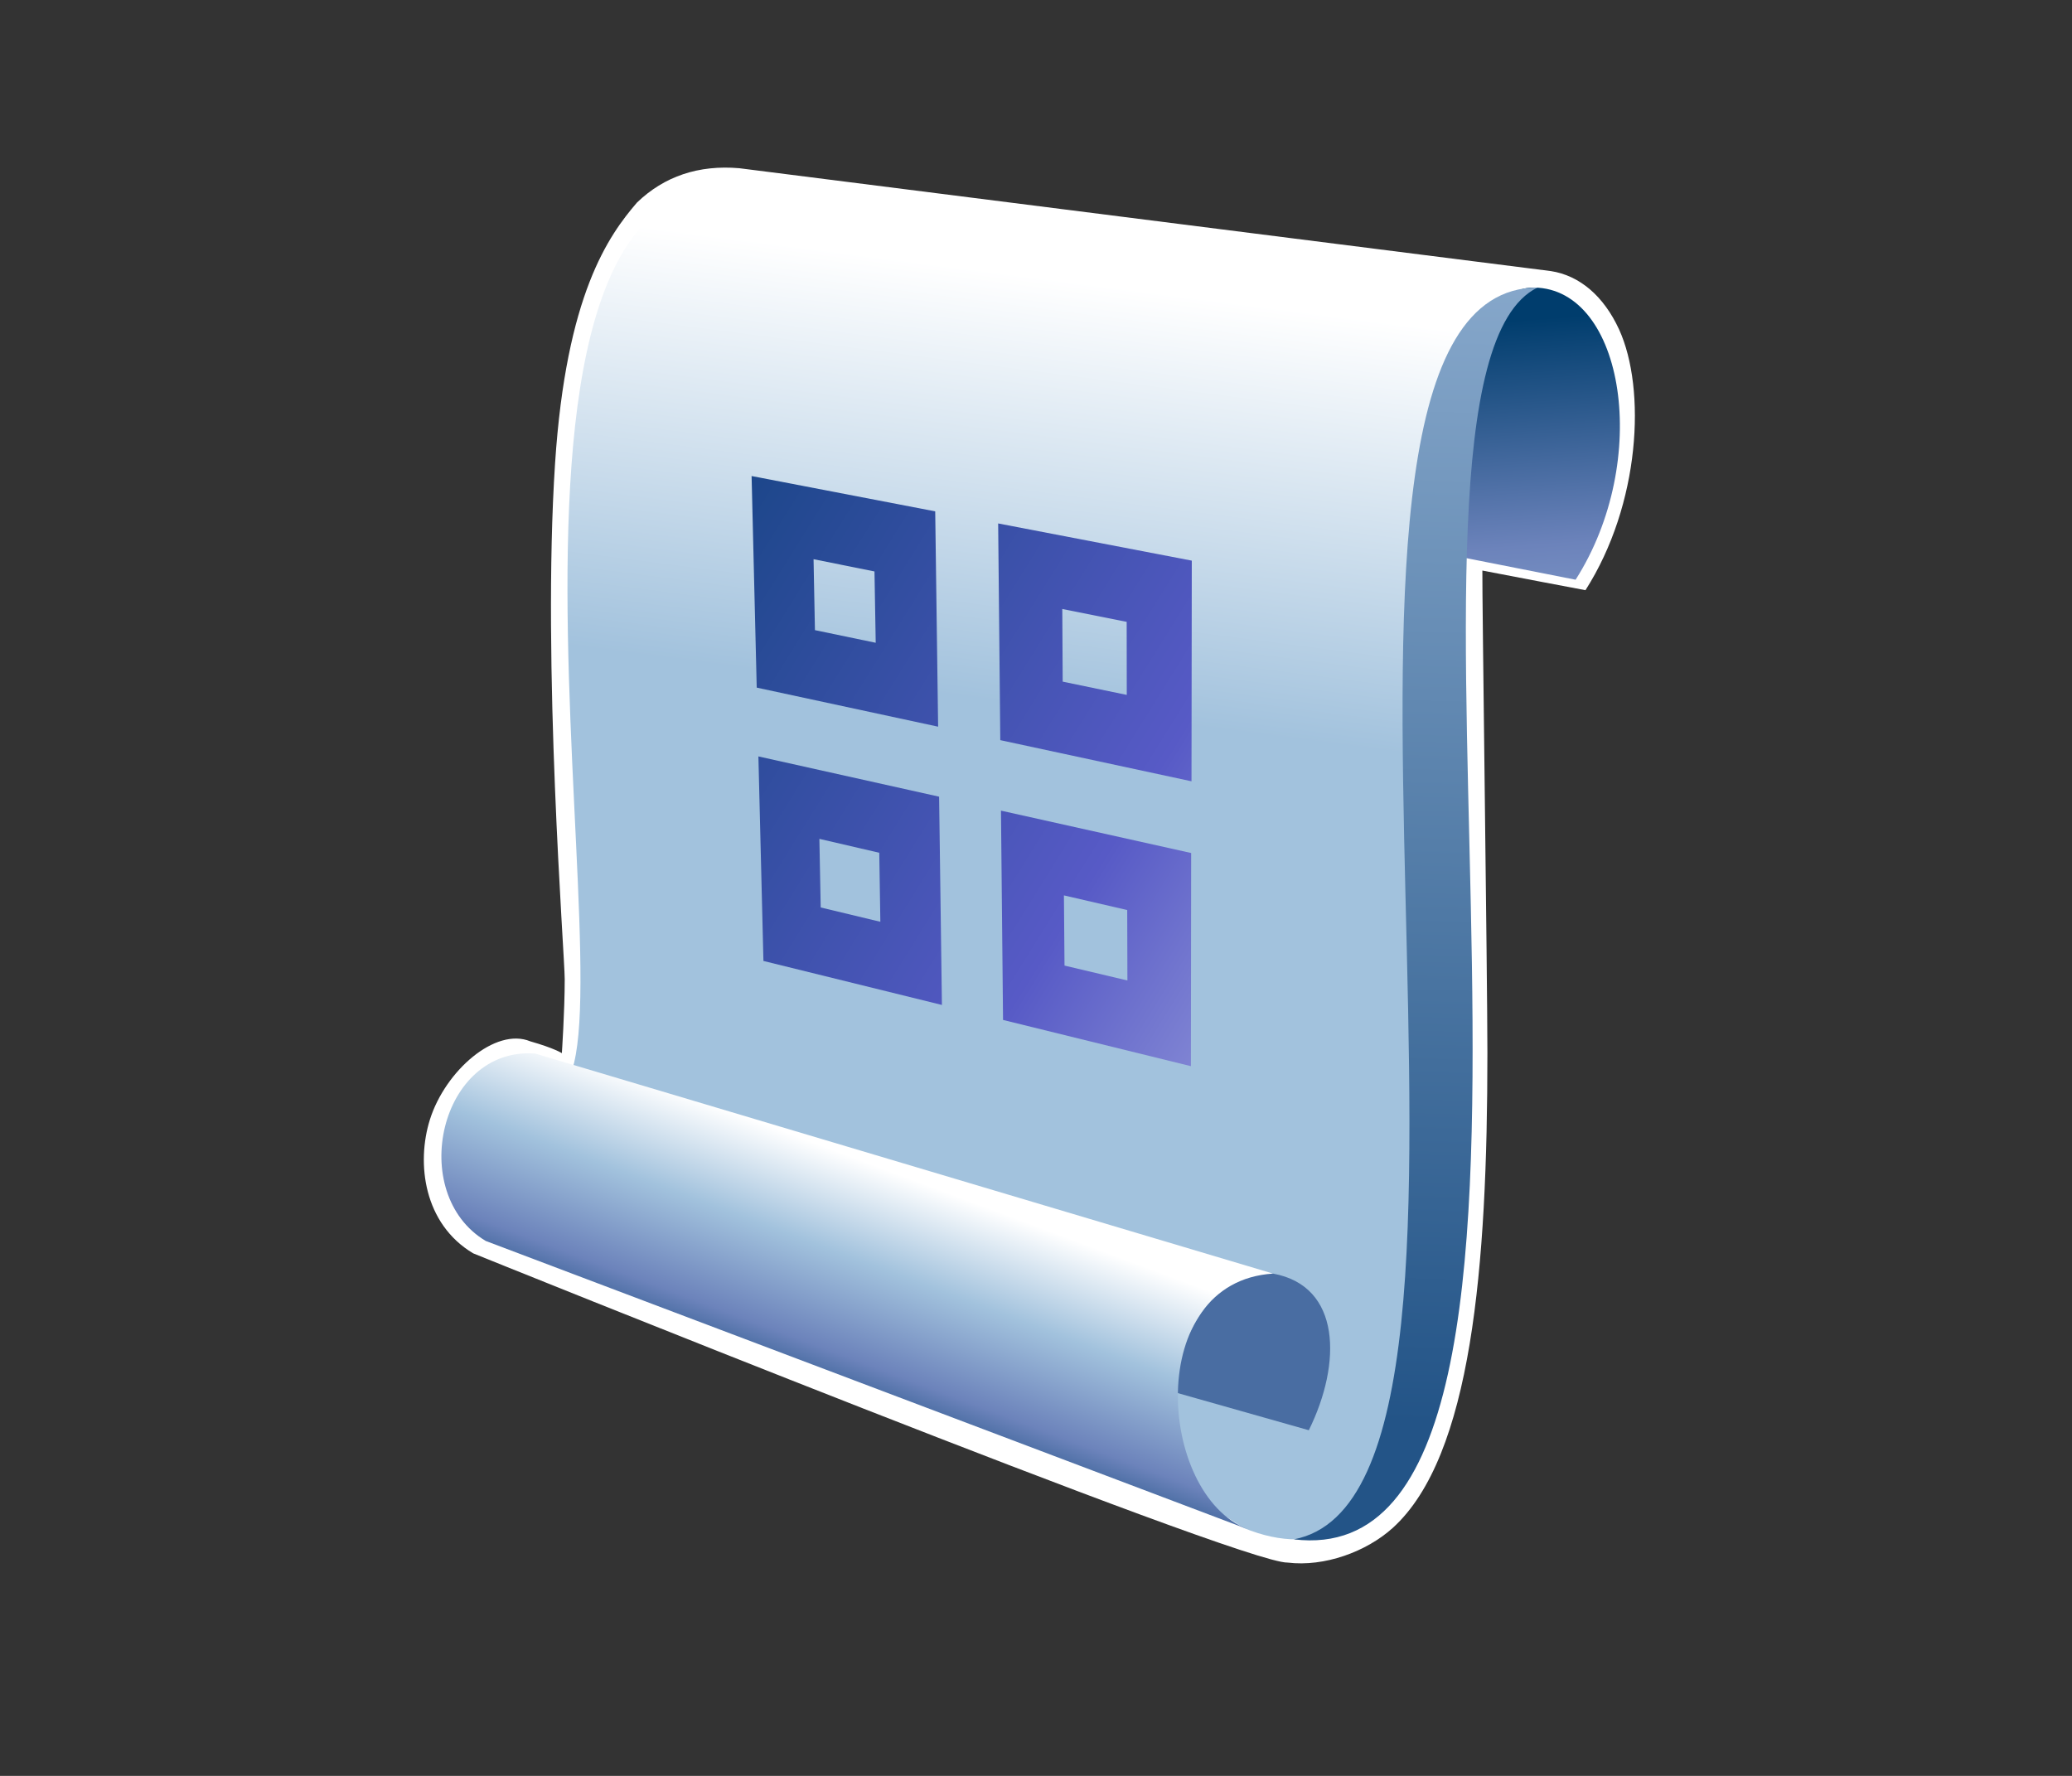 <?xml version="1.0" encoding="UTF-8"?>
<svg xmlns="http://www.w3.org/2000/svg" xmlns:xlink="http://www.w3.org/1999/xlink" contentScriptType="text/ecmascript" width="42" baseProfile="tiny" zoomAndPan="magnify" contentStyleType="text/css" viewBox="0 0 42 36" height="36" preserveAspectRatio="xMidYMid meet" version="1.1">
    <rect x="0" y="0" width="42" height="36" fill="#333333" stroke="none"/>
    <g>
        <g>
            <path fill="#ffffff" d="M 32.82 6.68 C 32.509 6.003 32.019 5.584 31.435 5.495 L 14.986 3.41 C 14.162 3.339 13.465 3.573 12.911 4.107 C 12.336 4.777 11.476 5.969 11.251 9.397 C 10.985 13.458 11.447 19.358 11.447 19.852 C 11.447 20.501 11.389 21.349 11.389 21.349 C 11.389 21.349 11.235 21.248 10.75 21.11 C 10.043 20.817 9.026 21.708 8.715 22.694 C 8.435 23.581 8.59 24.81 9.591 25.407 C 9.591 25.407 25.172 31.705 26.101 31.676 C 26.847 31.767 27.697 31.457 28.234 30.971 C 29.83 29.519 30.15 25.69 30.15 21.346 C 30.15 19.879 30.041 11.98 30.048 11.566 C 30.407 11.637 32.138 11.964 32.138 11.964 C 33.25 10.222 33.371 7.889 32.82 6.68 z "/>
            <linearGradient x1="-720.352" gradientTransform="matrix(1.19 0 0 -1.19 879.673 1312.473)" y1="1098.436" x2="-721.332" gradientUnits="userSpaceOnUse" y2="1090.843" xlink:type="simple" xlink:actuate="onLoad" id="XMLID_9_" xlink:show="other">
                <stop stop-color="#ffffff" offset="0"/>
                <stop stop-color="#ffffff" offset="0.05"/>
                <stop stop-color="#a2c2dd" offset="1"/>
            </linearGradient>
            <path fill="url(#XMLID_9_)" d="M 29.109 27.782 C 29.109 27.782 28.334 32.261 25.207 30.973 C 25.207 30.973 12.226 22.607 11.17 22.086 C 13.245 22.416 8.713 3.249 15.048 3.796 L 31.279 5.844 C 30.851 6.52 29.129 8.947 29.129 8.947 L 29.109 27.782 z "/>
            <linearGradient x1="-712.092" gradientTransform="matrix(1.19 0 0 -1.19 879.673 1312.473)" y1="1084.659" x2="-713.005" gradientUnits="userSpaceOnUse" y2="1097.49" xlink:type="simple" xlink:actuate="onLoad" id="XMLID_10_" xlink:show="other">
                <stop stop-color="#ffffff" offset="0"/>
                <stop stop-color="#a2c2dd" offset="0.35"/>
                <stop stop-color="#6c83bb" offset="0.7"/>
                <stop stop-color="#003d6d" offset="1"/>
            </linearGradient>
            <path fill="url(#XMLID_10_)" d="M 31.102 5.829 C 32.926 5.86 33.481 9.334 31.938 11.752 L 29.436 11.258 C 29.436 11.259 29.273 5.795 31.102 5.829 z "/>
            <path fill="#496da2" d="M 25.805 25.818 C 27.184 26.068 27.203 27.631 26.53 28.993 L 23.721 28.197 C 23.721 28.199 24.17 25.674 25.805 25.818 z "/>
            <linearGradient x1="-723.45" gradientTransform="matrix(1.19 0 0 -1.19 879.673 1312.473)" y1="1082.737" x2="-725.065" gradientUnits="userSpaceOnUse" y2="1078.429" xlink:type="simple" xlink:actuate="onLoad" id="XMLID_11_" xlink:show="other">
                <stop stop-color="#ffffff" offset="0"/>
                <stop stop-color="#a2c2dd" offset="0.35"/>
                <stop stop-color="#6c83bb" offset="0.7"/>
                <stop stop-color="#003d6d" offset="1"/>
            </linearGradient>
            <path fill="url(#XMLID_11_)" d="M 25.805 25.818 L 10.848 21.357 C 8.913 21.214 8.242 24.197 9.846 25.156 L 25.282 30.996 C 23.459 30.282 23.184 25.985 25.805 25.818 z "/>
            <linearGradient x1="-714.505" gradientTransform="matrix(1.19 0 0 -1.19 879.673 1312.473)" y1="1098.352" x2="-715.048" gradientUnits="userSpaceOnUse" y2="1078.677" xlink:type="simple" xlink:actuate="onLoad" id="XMLID_12_" xlink:show="other">
                <stop stop-color="#87a8cb" offset="0"/>
                <stop stop-color="#235487" offset="1"/>
            </linearGradient>
            <path fill="url(#XMLID_12_)" d="M 31.166 5.829 C 27.363 7.682 33.068 32.038 26.227 31.205 C 31.494 30.2 25.346 5.839 31.166 5.829 z "/>
            <linearGradient x1="-709.474" gradientTransform="matrix(1.19 0 0 -1.19 879.673 1312.473)" y1="1084.686" x2="-731.105" gradientUnits="userSpaceOnUse" y2="1098.15" xlink:type="simple" xlink:actuate="onLoad" id="XMLID_13_" xlink:show="other">
                <stop stop-color="#e6eef4" offset="0"/>
                <stop stop-color="#575ac6" offset="0.44"/>
                <stop stop-color="#003d6d" offset="0.94"/>
                <stop stop-color="#003d6d" offset="1"/>
            </linearGradient>
            <path fill="url(#XMLID_13_)" d="M 21.541 13.818 L 21.533 12.345 L 22.838 12.606 L 22.84 14.087 L 21.541 13.818 M 24.158 11.365 L 20.233 10.611 L 20.276 15.004 L 24.152 15.838 L 24.158 11.365 "/>
            <linearGradient x1="-710.273" gradientTransform="matrix(1.19 0 0 -1.19 879.673 1312.473)" y1="1083.399" x2="-731.904" gradientUnits="userSpaceOnUse" y2="1096.864" xlink:type="simple" xlink:actuate="onLoad" id="XMLID_14_" xlink:show="other">
                <stop stop-color="#e6eef4" offset="0"/>
                <stop stop-color="#575ac6" offset="0.44"/>
                <stop stop-color="#003d6d" offset="0.94"/>
                <stop stop-color="#003d6d" offset="1"/>
            </linearGradient>
            <path fill="url(#XMLID_14_)" d="M 16.519 12.774 L 16.491 11.336 L 17.726 11.584 L 17.751 13.03 L 16.519 12.774 M 18.957 10.366 L 15.235 9.65 L 15.339 13.939 L 19.016 14.731 L 18.957 10.366 "/>
            <linearGradient x1="-711.654" gradientTransform="matrix(1.19 0 0 -1.19 879.673 1312.473)" y1="1081.183" x2="-733.284" gradientUnits="userSpaceOnUse" y2="1094.646" xlink:type="simple" xlink:actuate="onLoad" id="XMLID_15_" xlink:show="other">
                <stop stop-color="#e6eef4" offset="0"/>
                <stop stop-color="#575ac6" offset="0.44"/>
                <stop stop-color="#003d6d" offset="0.94"/>
                <stop stop-color="#003d6d" offset="1"/>
            </linearGradient>
            <path fill="url(#XMLID_15_)" d="M 21.578 19.574 L 21.566 18.151 L 22.849 18.448 L 22.853 19.876 L 21.578 19.574 M 24.145 17.292 L 20.29 16.433 L 20.332 20.676 L 24.14 21.613 L 24.145 17.292 "/>
            <linearGradient x1="-712.381" gradientTransform="matrix(1.19 0 0 -1.19 879.673 1312.473)" y1="1080.013" x2="-734.013" gradientUnits="userSpaceOnUse" y2="1093.477" xlink:type="simple" xlink:actuate="onLoad" id="XMLID_16_" xlink:show="other">
                <stop stop-color="#e6eef4" offset="0"/>
                <stop stop-color="#575ac6" offset="0.44"/>
                <stop stop-color="#003d6d" offset="0.94"/>
                <stop stop-color="#003d6d" offset="1"/>
            </linearGradient>
            <path fill="url(#XMLID_16_)" d="M 16.636 18.396 L 16.609 17.005 L 17.823 17.287 L 17.845 18.686 L 16.636 18.396 M 19.036 16.15 L 15.373 15.334 L 15.475 19.48 L 19.093 20.372 L 19.036 16.15 "/>
        </g>
        <rect width="42" fill="none" height="36"/>
    </g>
</svg>
